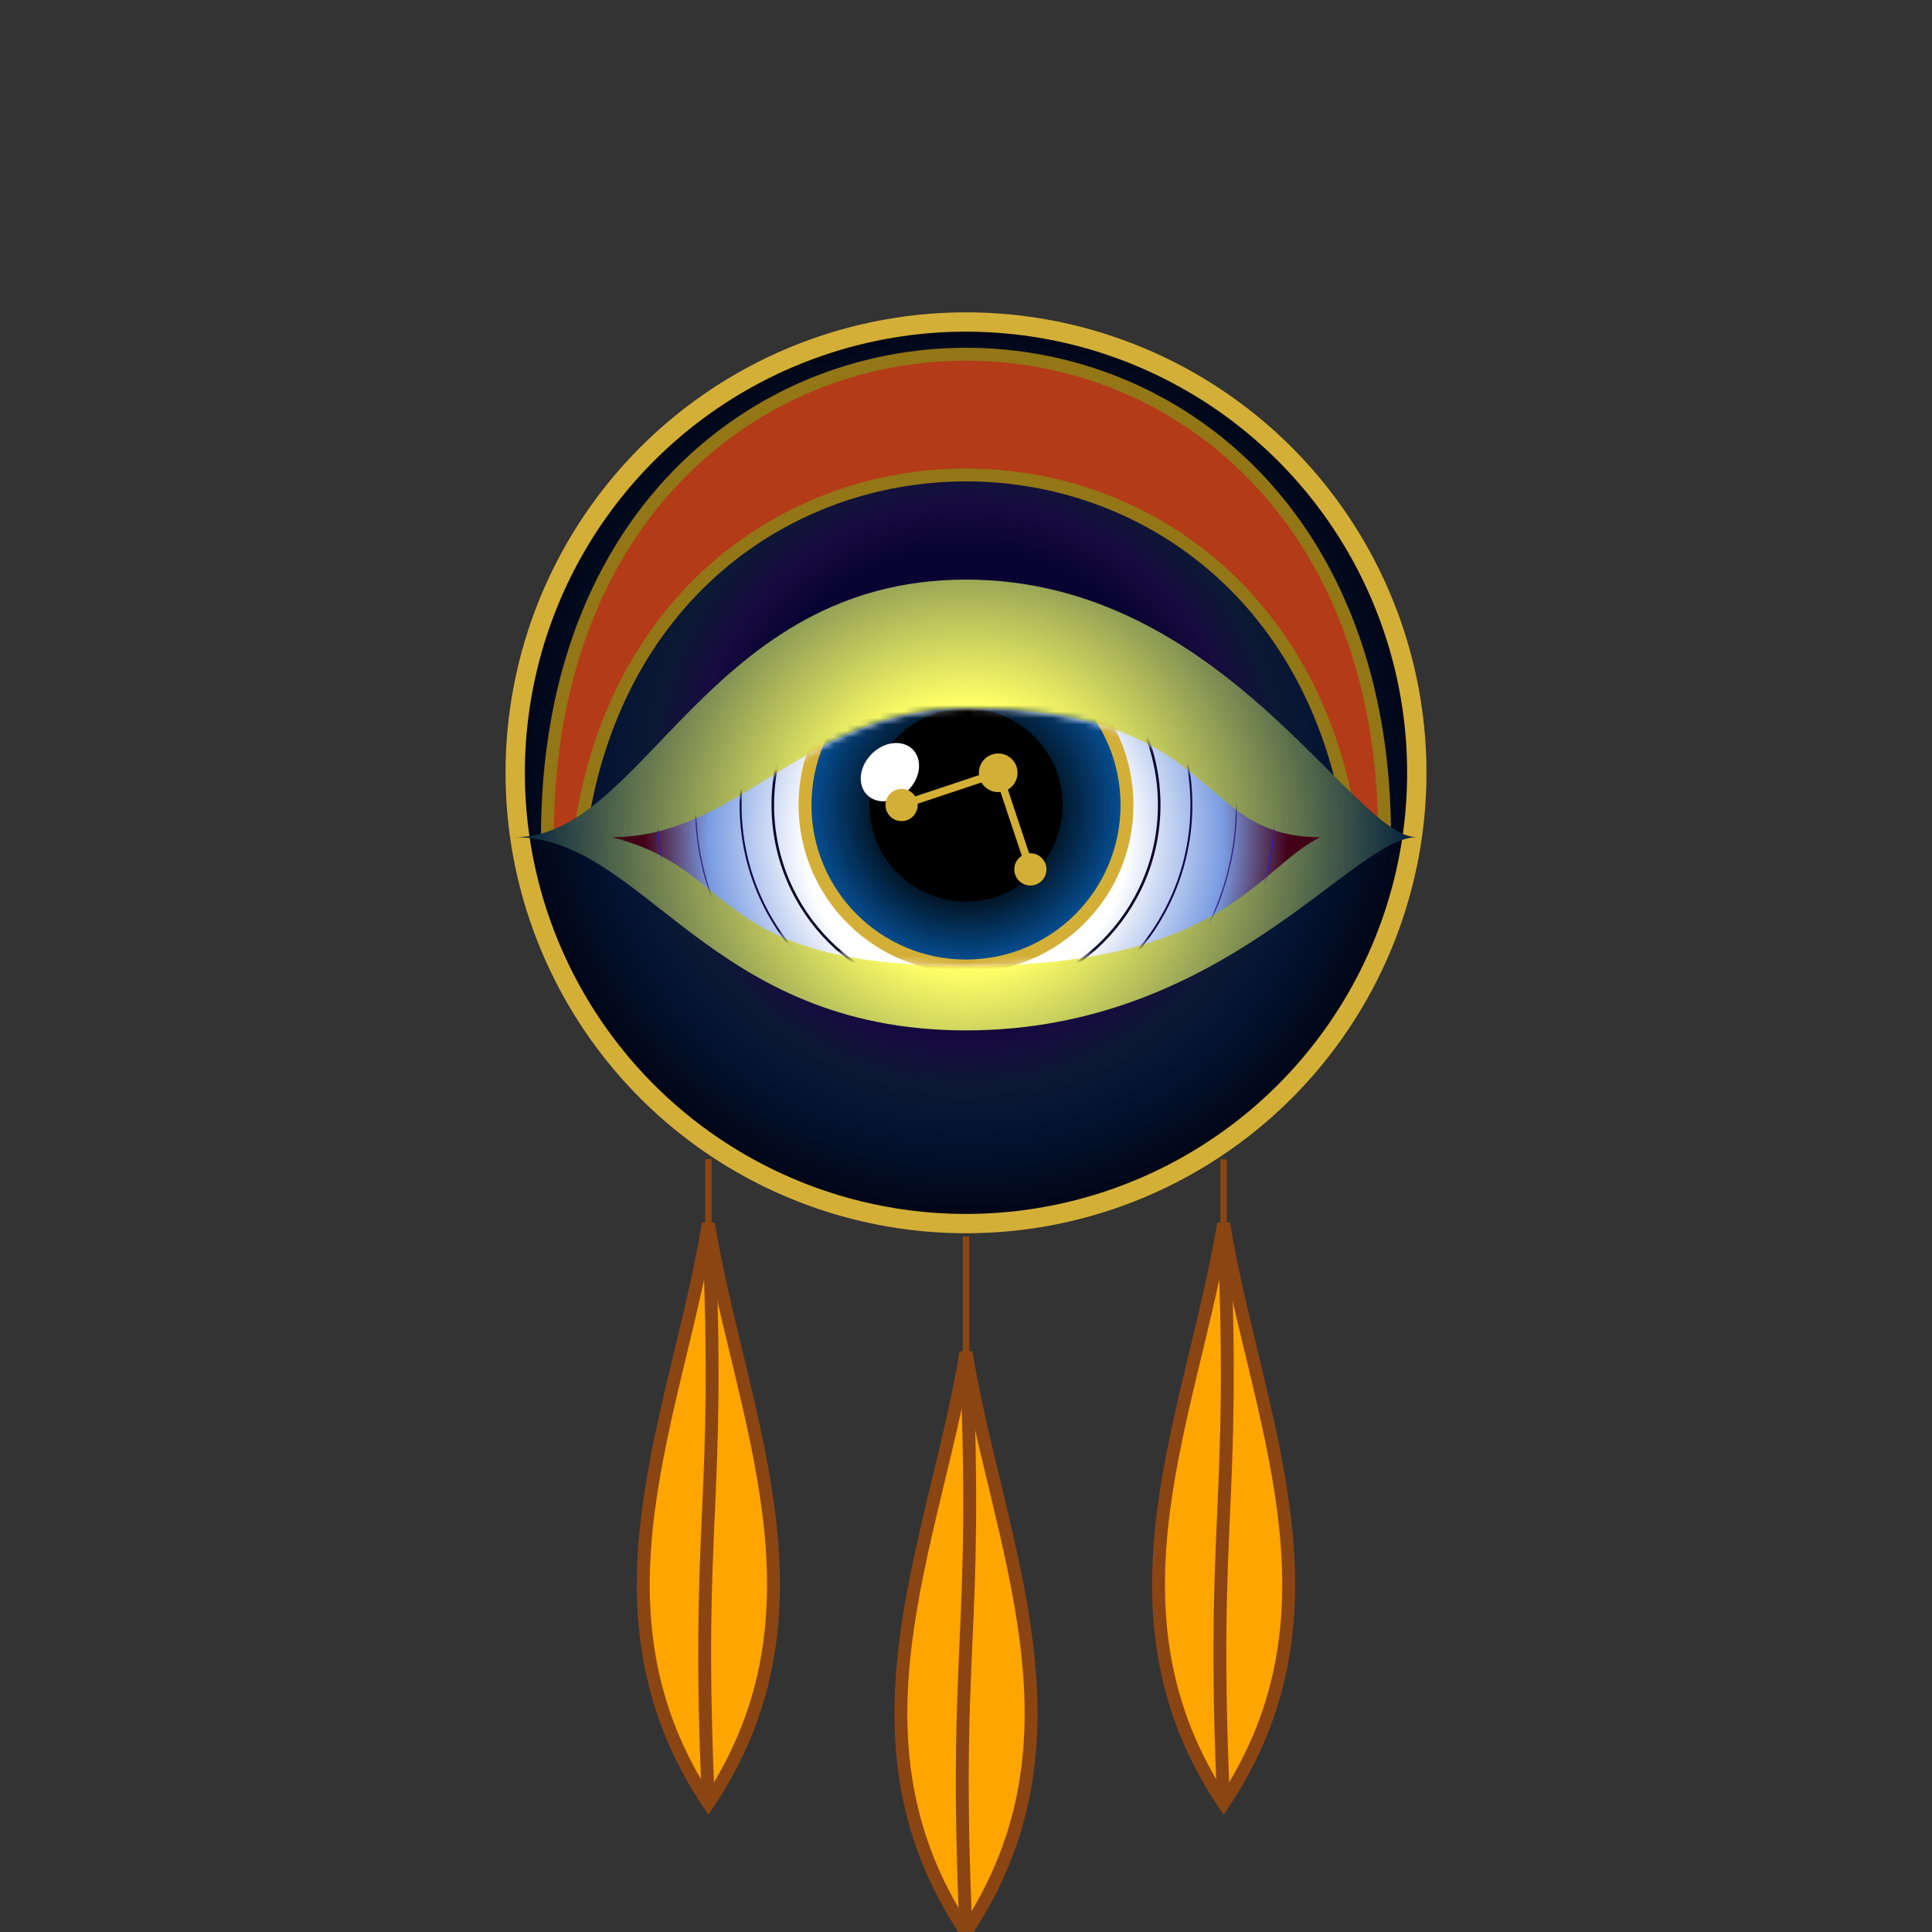 <svg width="300" height="300" viewBox="0 0 300 300"
     xmlns="http://www.w3.org/2000/svg">

  <rect x="0" y="0" width="300" height="300" fill="#333333" stroke="none"/>

  <!-- 투명 배경 -->
  <rect width="100%" height="100%" fill="transparent"/>

  <defs>
    <!-- 깃털 공통 템플릿: 나뭇잎 형태, 주황 채움, 갈색 줄기 -->
    <g id="featherTemplate">
      <!-- 깃털 외곽 (나뭇잎 모양) -->
      <path
        d="M0,0
           C5,30 20,60 0,90
           C-20,60 -5,30 0,0 Z"
        fill="orange" stroke="saddlebrown" stroke-width="2"/>
      <!-- 줄기 -->
      <path
        d="M0,0 C2,45 -2,45 0,90"
        fill="none" stroke="saddlebrown" stroke-width="2"/>
    </g>
  
   <!-- 드림캐쳐 그라데이션 정의 -->
    <radialGradient id="catcherGradient" cx="150" cy="120" r="70" fx="150" fy="120" gradientUnits="userSpaceOnUse">
      <stop offset="50%" stop-color="#090332"/>
      <stop offset="60%" stop-color="#170b3f"/>
      <stop offset="70%" stop-color="#0c1934"/>
      <stop offset="80%" stop-color="#031432"/>
      <stop offset="100%" stop-color="#010515"/>
    </radialGradient>

    <!-- 마스크 정의: 눈 흰자 형태 기반 -->
    <mask id="eyeMask">
      <path d="M95,120 C115,120 125,100 150,100 C190,100 185,120 205,120 C195,125 190,140 150,140 C110,140 115,125 95,120Z"
            fill="white" />
    </mask>

    <!-- 눈꺼풀 그라데이션 정의 -->
    <radialGradient id="eyelidGradient" cx="150" cy="120" r="70" fx="150" fy="120" gradientUnits="userSpaceOnUse">
      <stop offset="30%" stop-color="#FFFF66"/>
      <stop offset="100%" stop-color="#001F3F"/>
    </radialGradient>

    <!-- 눈동자 그라데이션 정의 -->
    <radialGradient id="irisGradient" cx="150" cy="115" r="26" fx="150" fy="117" gradientUnits="userSpaceOnUse">
      <stop offset="40%" stop-color="#000000"/>
      <stop offset="100%" stop-color="#0758a4"/>
    </radialGradient>

     <!-- 눈흰자 그라데이션 정의 -->
    <radialGradient id="whiteGradient" cx="150" cy="120" r="50" fx="150" fy="120" gradientUnits="userSpaceOnUse">
      <stop offset="50%" stop-color="#ffffff"/>
      <stop offset="80%" stop-color="#7a9ce1"/>
      <stop offset="100%" stop-color="#430118"/>
    </radialGradient>
  </defs>

  <!-- 드림캐처 외곽 원 -->
  <circle cx="150" cy="120" r="70"
          fill="url(#catcherGradient)" stroke="#D4AF37" stroke-width="3" />

  <!-- 상단 빨간 아크 -->
  <path d="M85,130 C85,30 215,30 215,130 M210,130 C200,55 100,55 90,130Z"
        fill="#B33B17" stroke="#937616" stroke-width="2" />

      <!-- 눈 형태 -->
      <g transform="translate(0, 10)">
  <!-- 눈꺼풀 형태 -->
  <path d="M80,120 C100,120 110,80 150,80 C190,80 210,120 220,120 C210,120 190,150 150,150 C110,150 100,120 80,120Z"
        fill="url(#eyelidGradient)"/>

  <!-- 눈 흰자 내부 -->
  <path d="M95,120 C115,120 125,100 150,100 C190,100 185,120 205,120 C195,125 190,140 150,140 C110,140 115,125 95,120Z"
        fill="url(#whiteGradient)" />

  <!-- 눈동자와 홍채 (마스크 적용) -->
  <g mask="url(#eyeMask)">
    <circle cx="150" cy="115" r="30" stroke="#0b072a" stroke-width="0.4" fill="transparent" />
    <circle cx="150" cy="115" r="35" stroke="#100946" stroke-width="0.3" fill="transparent" />
    <circle cx="150" cy="115" r="42" stroke="#352b87" stroke-width="0.2" fill="transparent" />
    <circle cx="150" cy="115" r="48" stroke="#2e1bc0" stroke-width="0.2" fill="transparent" />
    <circle cx="150" cy="115" r="25" fill="url(#irisGradient)" stroke="#D4AF37" stroke-width="2" />
    <circle cx="150" cy="115" r="15" fill="black" />
    <ellipse rx="4" ry="5" cx="134" cy="80" fill="white" transform="rotate(45 100 100)"/>
    <!-- 눈동자안의 별 -->
    <g fill="#D4AF37" stroke="#D4AF37">
      <circle cx="140" cy="115" r="2"/>
      <circle cx="155" cy="110" r="2.5"/>
      <circle cx="160" cy="125" r="2"/>
      <line x1="140" y1="115" x2="155" y2="110" stroke-width="1.2"/>
      <line x1="155" y1="110" x2="160" y2="125" stroke-width="1.2"/>
    </g>
  </g>
</g>
  <!-- 깃털 3개 배치 -->
  <path d="M110,180 V230" stroke="saddlebrown" stroke-width="1"/>
  <!-- 깃털 왼쪽 (좌우 반전) -->
  <use href="#featherTemplate" x="110" y="190" transform="scale(1,1)"/>

  <!-- 중앙 깃털 줄 -->
  <path d="M150,192 V240" stroke="saddlebrown" stroke-width="1"/>
  <!-- 중앙 깃털 (정방향) -->
  <use href="#featherTemplate" x="150" y="210" transform="scale(1,1)"/>

  <!-- 오른쪽 깃털 줄 -->
  <path d="M190,180 V230" stroke="saddlebrown" stroke-width="1"/>
  <!-- 깃털 오른쪽 (수평 반전) -->
  <use href="#featherTemplate" x="190" y="190" transform="scale(1,1) translate=(-180,0)"/>

</svg>
